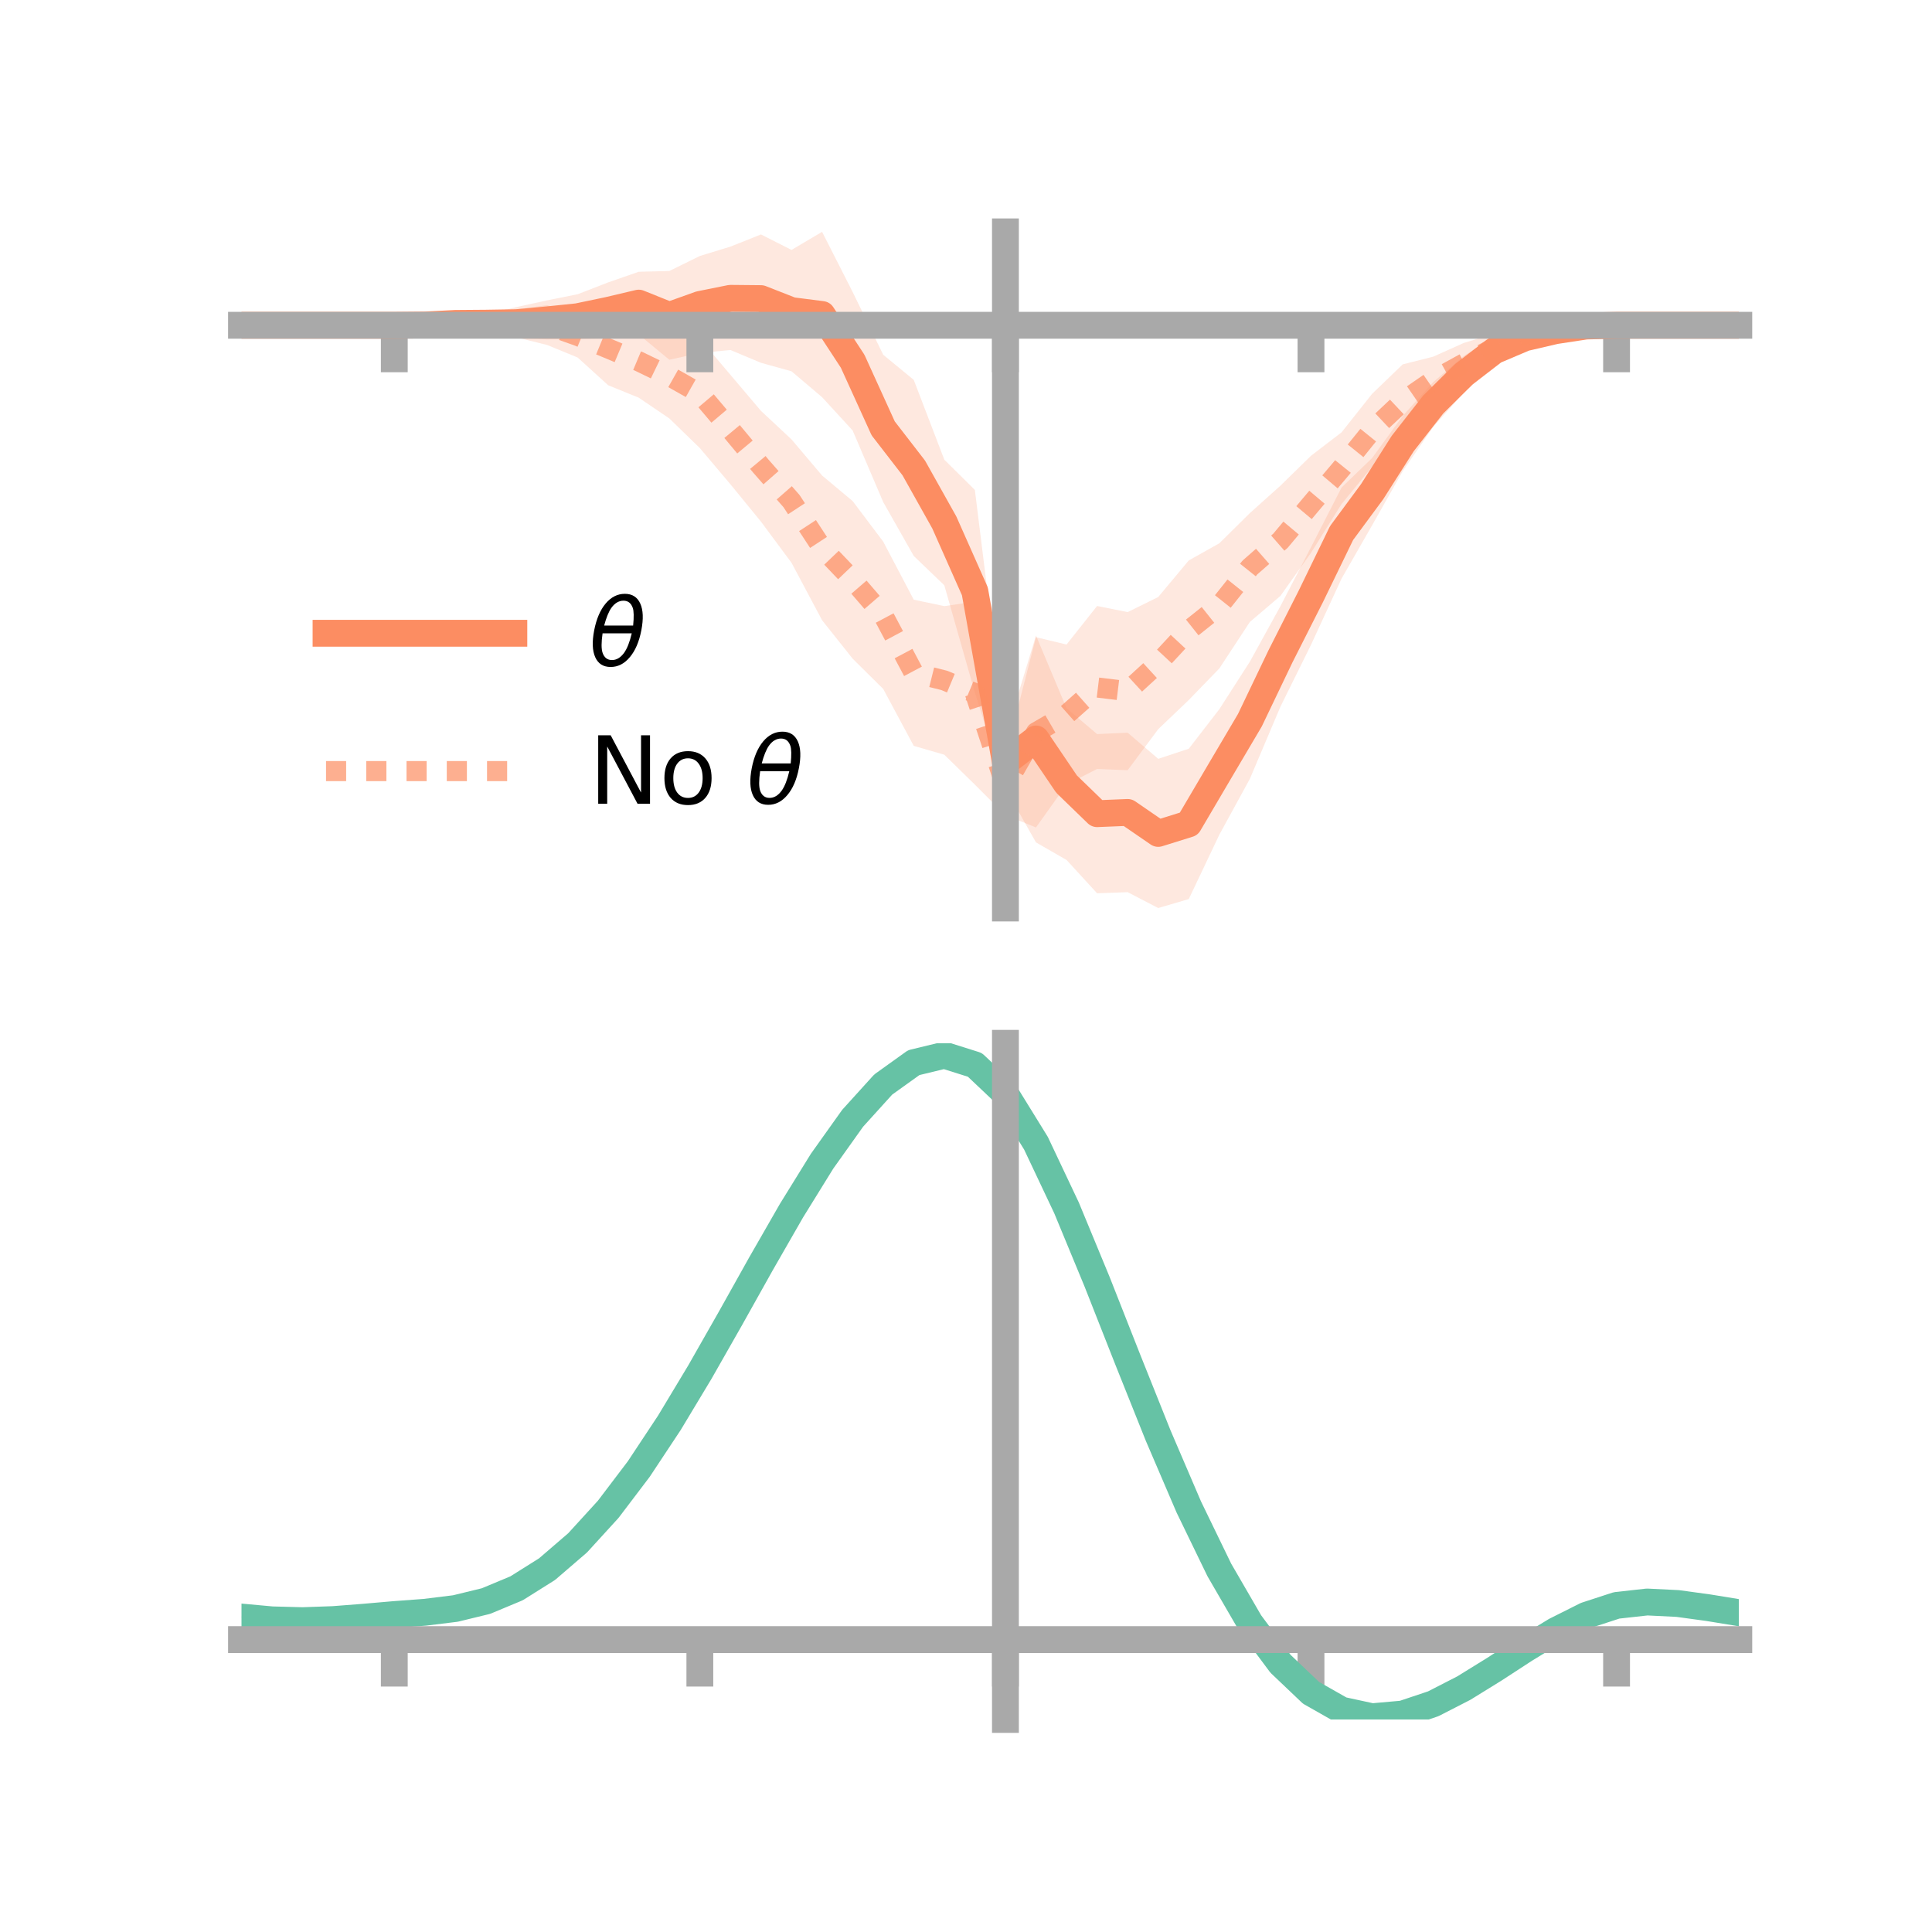 <?xml version="1.0" encoding="utf-8" standalone="no"?>
<!DOCTYPE svg PUBLIC "-//W3C//DTD SVG 1.1//EN"
  "http://www.w3.org/Graphics/SVG/1.1/DTD/svg11.dtd">
<!-- Created with matplotlib (https://matplotlib.org/) -->
<svg height="144pt" version="1.1" viewBox="0 0 144 144" width="144pt" xmlns="http://www.w3.org/2000/svg" xmlns:xlink="http://www.w3.org/1999/xlink">
 <defs>
  <style type="text/css">*{stroke-linecap:butt;stroke-linejoin:round;}</style>
 </defs>
 <g id="figure_1">
  <g id="patch_1">
   <path d="M 0 144 
L 144 144 
L 144 0 
L 0 0 
z
" style="fill:none;"/>
  </g>
  <g id="axes_1">
   <g id="patch_2">
    <path d="M 18 67.68 
L 129.6 67.68 
L 129.6 17.28 
L 18 17.28 
z
" style="fill:none;"/>
   </g>
   <g id="PolyCollection_1">
    <path clip-path="url(#p2ad84a4eb7)" d="M 18 24.243 
L 18 24.243 
L 20.278 24.243 
L 22.555 24.243 
L 24.833 24.243 
L 27.11 24.243 
L 29.388 24.243 
L 31.665 24.115 
L 33.943 23.717 
L 36.22 23.423 
L 38.498 22.886 
L 40.776 22.388 
L 43.053 21.932 
L 45.331 21.047 
L 47.608 20.256 
L 49.886 20.199 
L 52.163 19.079 
L 54.441 18.382 
L 56.718 17.473 
L 58.996 18.627 
L 61.273 17.28 
L 63.551 21.761 
L 65.829 26.441 
L 68.106 28.314 
L 70.384 34.262 
L 72.661 36.515 
L 74.939 54.88 
L 77.216 47.369 
L 79.494 52.784 
L 81.771 54.714 
L 84.049 54.61 
L 86.327 56.558 
L 88.604 55.806 
L 90.882 52.86 
L 93.159 49.315 
L 95.437 45.177 
L 97.714 40.788 
L 99.992 36.337 
L 102.269 34.14 
L 104.547 31.003 
L 106.824 28.48 
L 109.102 26.532 
L 111.38 25.073 
L 113.657 24.469 
L 115.935 24.274 
L 118.212 24.17 
L 120.49 24.242 
L 122.767 24.243 
L 125.045 24.243 
L 127.322 24.243 
L 129.6 24.243 
L 129.6 24.243 
L 129.6 24.243 
L 127.322 24.243 
L 125.045 24.243 
L 122.767 24.243 
L 120.49 24.248 
L 118.212 24.43 
L 115.935 25.021 
L 113.657 25.882 
L 111.38 27.211 
L 109.102 29.263 
L 106.824 31.82 
L 104.547 35.122 
L 102.269 39.153 
L 99.992 43.125 
L 97.714 48.063 
L 95.437 52.671 
L 93.159 58.047 
L 90.882 62.214 
L 88.604 67.011 
L 86.327 67.68 
L 84.049 66.497 
L 81.771 66.58 
L 79.494 64.097 
L 77.216 62.787 
L 74.939 58.763 
L 72.661 51.626 
L 70.384 43.625 
L 68.106 41.439 
L 65.829 37.419 
L 63.551 32.087 
L 61.273 29.604 
L 58.996 27.675 
L 56.718 27.041 
L 54.441 26.087 
L 52.163 26.308 
L 49.886 26.814 
L 47.608 24.928 
L 45.331 25.212 
L 43.053 25.279 
L 40.776 25.297 
L 38.498 25.215 
L 36.22 24.753 
L 33.943 24.495 
L 31.665 24.331 
L 29.388 24.243 
L 27.11 24.243 
L 24.833 24.243 
L 22.555 24.243 
L 20.278 24.243 
L 18 24.243 
z
" style="fill:#fc8d62;fill-opacity:0.2;"/>
   </g>
   <g id="PolyCollection_2">
    <path clip-path="url(#p2ad84a4eb7)" d="M 18 24.243 
L 18 24.243 
L 20.278 24.243 
L 22.555 24.243 
L 24.833 24.243 
L 27.11 24.243 
L 29.388 24.243 
L 31.665 24.101 
L 33.943 23.943 
L 36.22 23.524 
L 38.498 23.05 
L 40.776 22.748 
L 43.053 23.426 
L 45.331 23.237 
L 47.608 24.225 
L 49.886 24.888 
L 52.163 25.249 
L 54.441 27.936 
L 56.718 30.623 
L 58.996 32.752 
L 61.273 35.442 
L 63.551 37.347 
L 65.829 40.368 
L 68.106 44.697 
L 70.384 45.177 
L 72.661 44.842 
L 74.939 56.338 
L 77.216 47.494 
L 79.494 48.04 
L 81.771 45.166 
L 84.049 45.622 
L 86.327 44.498 
L 88.604 41.772 
L 90.882 40.493 
L 93.159 38.242 
L 95.437 36.198 
L 97.714 33.971 
L 99.992 32.224 
L 102.269 29.354 
L 104.547 27.16 
L 106.824 26.584 
L 109.102 25.562 
L 111.38 24.863 
L 113.657 24.295 
L 115.935 24.123 
L 118.212 24.208 
L 120.49 24.24 
L 122.767 24.243 
L 125.045 24.243 
L 127.322 24.243 
L 129.6 24.243 
L 129.6 24.243 
L 129.6 24.243 
L 127.322 24.243 
L 125.045 24.243 
L 122.767 24.243 
L 120.49 24.25 
L 118.212 24.421 
L 115.935 24.781 
L 113.657 25.589 
L 111.38 26.998 
L 109.102 28.628 
L 106.824 30.119 
L 104.547 32.686 
L 102.269 34.79 
L 99.992 37.567 
L 97.714 41.204 
L 95.437 44.415 
L 93.159 46.355 
L 90.882 49.822 
L 88.604 52.174 
L 86.327 54.349 
L 84.049 57.407 
L 81.771 57.315 
L 79.494 58.476 
L 77.216 61.674 
L 74.939 60.757 
L 72.661 58.482 
L 70.384 56.252 
L 68.106 55.593 
L 65.829 51.35 
L 63.551 49.093 
L 61.273 46.227 
L 58.996 41.948 
L 56.718 38.88 
L 54.441 36.095 
L 52.163 33.398 
L 49.886 31.186 
L 47.608 29.642 
L 45.331 28.715 
L 43.053 26.646 
L 40.776 25.712 
L 38.498 25.145 
L 36.22 24.891 
L 33.943 24.536 
L 31.665 24.331 
L 29.388 24.244 
L 27.11 24.243 
L 24.833 24.243 
L 22.555 24.243 
L 20.278 24.243 
L 18 24.243 
z
" style="fill:#fc8d62;fill-opacity:0.2;"/>
   </g>
   <g id="matplotlib.axis_1">
    <g id="xtick_1">
     <g id="line2d_1">
      <defs>
       <path d="M 0 0 
L 0 3.5 
" id="m4f361c9fa6" style="stroke:#a9a9a9;stroke-width:2;"/>
      </defs>
      <g>
       <use style="fill:#a9a9a9;stroke:#a9a9a9;stroke-width:2;" x="29.388" xlink:href="#m4f361c9fa6" y="24.243"/>
      </g>
     </g>
    </g>
    <g id="xtick_2">
     <g id="line2d_2">
      <g>
       <use style="fill:#a9a9a9;stroke:#a9a9a9;stroke-width:2;" x="52.163" xlink:href="#m4f361c9fa6" y="24.243"/>
      </g>
     </g>
    </g>
    <g id="xtick_3">
     <g id="line2d_3">
      <g>
       <use style="fill:#a9a9a9;stroke:#a9a9a9;stroke-width:2;" x="74.939" xlink:href="#m4f361c9fa6" y="24.243"/>
      </g>
     </g>
    </g>
    <g id="xtick_4">
     <g id="line2d_4">
      <g>
       <use style="fill:#a9a9a9;stroke:#a9a9a9;stroke-width:2;" x="97.714" xlink:href="#m4f361c9fa6" y="24.243"/>
      </g>
     </g>
    </g>
    <g id="xtick_5">
     <g id="line2d_5">
      <g>
       <use style="fill:#a9a9a9;stroke:#a9a9a9;stroke-width:2;" x="120.49" xlink:href="#m4f361c9fa6" y="24.243"/>
      </g>
     </g>
    </g>
   </g>
   <g id="matplotlib.axis_2"/>
   <g id="line2d_6">
    <path clip-path="url(#p2ad84a4eb7)" d="M 18 24.243 
L 20.278 24.243 
L 22.555 24.243 
L 24.833 24.243 
L 27.11 24.243 
L 29.388 24.243 
L 31.665 24.223 
L 33.943 24.106 
L 36.22 24.088 
L 38.498 24.051 
L 40.776 23.842 
L 43.053 23.606 
L 45.331 23.129 
L 47.608 22.592 
L 49.886 23.506 
L 52.163 22.693 
L 54.441 22.235 
L 56.718 22.257 
L 58.996 23.151 
L 61.273 23.442 
L 63.551 26.924 
L 65.829 31.93 
L 68.106 34.876 
L 70.384 38.943 
L 72.661 44.071 
L 74.939 56.822 
L 77.216 55.078 
L 79.494 58.441 
L 81.771 60.647 
L 84.049 60.554 
L 86.327 62.119 
L 88.604 61.408 
L 90.882 57.537 
L 93.159 53.681 
L 95.437 48.924 
L 97.714 44.425 
L 99.992 39.731 
L 102.269 36.647 
L 104.547 33.063 
L 106.824 30.15 
L 109.102 27.897 
L 111.38 26.142 
L 113.657 25.176 
L 115.935 24.647 
L 118.212 24.3 
L 120.49 24.245 
L 122.767 24.243 
L 125.045 24.243 
L 127.322 24.243 
L 129.6 24.243 
" style="fill:none;stroke:#fc8d62;stroke-linecap:square;stroke-width:2;"/>
   </g>
   <g id="line2d_7">
    <path clip-path="url(#p2ad84a4eb7)" d="M 18 24.243 
L 20.278 24.243 
L 22.555 24.243 
L 24.833 24.243 
L 27.11 24.243 
L 29.388 24.243 
L 31.665 24.216 
L 33.943 24.24 
L 36.22 24.207 
L 38.498 24.097 
L 40.776 24.23 
L 43.053 25.036 
L 45.331 25.976 
L 47.608 26.933 
L 49.886 28.037 
L 52.163 29.324 
L 54.441 32.015 
L 56.718 34.751 
L 58.996 37.35 
L 61.273 40.835 
L 63.551 43.22 
L 65.829 45.859 
L 68.106 50.145 
L 70.384 50.714 
L 72.661 51.662 
L 74.939 58.547 
L 77.216 54.584 
L 79.494 53.258 
L 81.771 51.24 
L 84.049 51.515 
L 86.327 49.424 
L 88.604 46.973 
L 90.882 45.158 
L 93.159 42.299 
L 95.437 40.306 
L 97.714 37.588 
L 99.992 34.896 
L 102.269 32.072 
L 104.547 29.923 
L 106.824 28.352 
L 109.102 27.095 
L 111.38 25.93 
L 113.657 24.942 
L 115.935 24.452 
L 118.212 24.314 
L 120.49 24.245 
L 122.767 24.243 
L 125.045 24.243 
L 127.322 24.243 
L 129.6 24.243 
" style="fill:none;stroke:#fc8d62;stroke-dasharray:1.5,1.5;stroke-dashoffset:0;stroke-opacity:0.7;stroke-width:1.5;"/>
   </g>
   <g id="patch_3">
    <path d="M 74.939 67.68 
L 74.939 17.28 
" style="fill:none;stroke:#a9a9a9;stroke-linecap:square;stroke-linejoin:miter;stroke-width:2;"/>
   </g>
   <g id="patch_4">
    <path d="M 129.6 67.68 
L 129.6 17.28 
" style="fill:none;"/>
   </g>
   <g id="patch_5">
    <path d="M 18 24.243 
L 129.6 24.243 
" style="fill:none;stroke:#a9a9a9;stroke-linecap:square;stroke-linejoin:miter;stroke-width:2;"/>
   </g>
   <g id="patch_6">
    <path d="M 18 17.28 
L 129.6 17.28 
" style="fill:none;"/>
   </g>
   <g id="legend_1">
    <g id="line2d_8">
     <path d="M 24.3 47.2 
L 38.3 47.2 
" style="fill:none;stroke:#fc8d62;stroke-linecap:square;stroke-width:2;"/>
    </g>
    <g id="line2d_9"/>
    <g id="text_1">
     <!-- $\theta$ -->
     <g transform="translate(43.9 49.65)scale(0.07 -0.07)">
      <defs>
       <path d="M 45.516 34.672 
L 14.453 34.672 
Q 12.359 20.062 14.5 13.875 
Q 17.188 6.25 24.469 6.25 
Q 31.781 6.25 37.359 13.922 
Q 42.234 20.656 45.516 34.672 
z
M 47.016 42.969 
Q 48.344 56.844 46.625 61.719 
Q 43.953 69.438 36.766 69.438 
Q 29.297 69.438 23.828 61.812 
Q 19.531 55.672 16.156 42.969 
z
M 38.188 76.766 
Q 49.906 76.766 54.594 66.406 
Q 59.281 56.109 55.719 37.844 
Q 52.203 19.625 43.453 9.281 
Q 34.766 -1.125 23.047 -1.125 
Q 11.281 -1.125 6.641 9.281 
Q 2 19.625 5.516 37.844 
Q 9.078 56.109 17.719 66.406 
Q 26.422 76.766 38.188 76.766 
z
" id="DejaVuSans-Oblique-952"/>
      </defs>
      <use transform="translate(0 0.234)" xlink:href="#DejaVuSans-Oblique-952"/>
     </g>
    </g>
    <g id="line2d_10">
     <path d="M 24.3 57.474 
L 38.3 57.474 
" style="fill:none;stroke:#fc8d62;stroke-dasharray:1.5,1.5;stroke-dashoffset:0;stroke-opacity:0.7;stroke-width:1.5;"/>
    </g>
    <g id="line2d_11"/>
    <g id="text_2">
     <!-- No $\theta$ -->
     <g transform="translate(43.9 59.924)scale(0.07 -0.07)">
      <defs>
       <path d="M 9.812 72.906 
L 23.094 72.906 
L 55.422 11.922 
L 55.422 72.906 
L 64.984 72.906 
L 64.984 0 
L 51.703 0 
L 19.391 60.984 
L 19.391 0 
L 9.812 0 
z
" id="DejaVuSans-78"/>
       <path d="M 30.609 48.391 
Q 23.391 48.391 19.188 42.75 
Q 14.984 37.109 14.984 27.297 
Q 14.984 17.484 19.156 11.844 
Q 23.344 6.203 30.609 6.203 
Q 37.797 6.203 41.984 11.859 
Q 46.188 17.531 46.188 27.297 
Q 46.188 37.016 41.984 42.703 
Q 37.797 48.391 30.609 48.391 
z
M 30.609 56 
Q 42.328 56 49.016 48.375 
Q 55.719 40.766 55.719 27.297 
Q 55.719 13.875 49.016 6.219 
Q 42.328 -1.422 30.609 -1.422 
Q 18.844 -1.422 12.172 6.219 
Q 5.516 13.875 5.516 27.297 
Q 5.516 40.766 12.172 48.375 
Q 18.844 56 30.609 56 
z
" id="DejaVuSans-111"/>
       <path id="DejaVuSans-32"/>
      </defs>
      <use transform="translate(0 0.234)" xlink:href="#DejaVuSans-78"/>
      <use transform="translate(74.805 0.234)" xlink:href="#DejaVuSans-111"/>
      <use transform="translate(135.986 0.234)" xlink:href="#DejaVuSans-32"/>
      <use transform="translate(167.773 0.234)" xlink:href="#DejaVuSans-Oblique-952"/>
     </g>
    </g>
   </g>
  </g>
  <g id="axes_2">
   <g id="patch_7">
    <path d="M 18 128.16 
L 129.6 128.16 
L 129.6 77.76 
L 18 77.76 
z
" style="fill:none;"/>
   </g>
   <g id="PolyCollection_3">
    <path clip-path="url(#p9f509b9d98)" d="M 18 120.564 
L 18 120.488 
L 20.278 120.703 
L 22.555 120.763 
L 24.833 120.675 
L 27.11 120.489 
L 29.388 120.283 
L 31.665 120.108 
L 33.943 119.822 
L 36.22 119.264 
L 38.498 118.304 
L 40.776 116.853 
L 43.053 114.859 
L 45.331 112.313 
L 47.608 109.247 
L 49.886 105.73 
L 52.163 101.86 
L 54.441 97.769 
L 56.718 93.61 
L 58.996 89.558 
L 61.273 85.803 
L 63.551 82.543 
L 65.829 79.981 
L 68.106 78.321 
L 70.384 77.76 
L 72.661 78.488 
L 74.939 80.675 
L 77.216 84.412 
L 79.494 89.297 
L 81.771 94.879 
L 84.049 100.741 
L 86.327 106.517 
L 88.604 111.907 
L 90.882 116.675 
L 93.159 120.659 
L 95.437 123.76 
L 97.714 125.949 
L 99.992 127.254 
L 102.269 127.751 
L 104.547 127.556 
L 106.824 126.806 
L 109.102 125.657 
L 111.38 124.272 
L 113.657 122.814 
L 115.935 121.444 
L 118.212 120.315 
L 120.49 119.578 
L 122.767 119.328 
L 125.045 119.445 
L 127.322 119.766 
L 129.6 120.151 
L 129.6 120.25 
L 129.6 120.25 
L 127.322 119.89 
L 125.045 119.587 
L 122.767 119.481 
L 120.49 119.736 
L 118.212 120.484 
L 115.935 121.64 
L 113.657 123.053 
L 111.38 124.559 
L 109.102 125.99 
L 106.824 127.176 
L 104.547 127.95 
L 102.269 128.16 
L 99.992 127.674 
L 97.714 126.39 
L 95.437 124.247 
L 93.159 121.225 
L 90.882 117.356 
L 88.604 112.73 
L 86.327 107.501 
L 84.049 101.891 
L 81.771 96.194 
L 79.494 90.763 
L 77.216 86.009 
L 74.939 82.371 
L 72.661 80.247 
L 70.384 79.542 
L 68.106 80.085 
L 65.829 81.689 
L 63.551 84.158 
L 61.273 87.294 
L 58.996 90.9 
L 56.718 94.786 
L 54.441 98.768 
L 52.163 102.683 
L 49.886 106.383 
L 47.608 109.747 
L 45.331 112.683 
L 43.053 115.128 
L 40.776 117.054 
L 38.498 118.467 
L 36.22 119.407 
L 33.943 119.955 
L 31.665 120.231 
L 29.388 120.396 
L 27.11 120.586 
L 24.833 120.754 
L 22.555 120.826 
L 20.278 120.764 
L 18 120.564 
z
" style="fill:#66c2a5;fill-opacity:0.2;"/>
   </g>
   <g id="matplotlib.axis_3">
    <g id="xtick_6">
     <g id="line2d_12">
      <g>
       <use style="fill:#a9a9a9;stroke:#a9a9a9;stroke-width:2;" x="29.388" xlink:href="#m4f361c9fa6" y="122.206"/>
      </g>
     </g>
    </g>
    <g id="xtick_7">
     <g id="line2d_13">
      <g>
       <use style="fill:#a9a9a9;stroke:#a9a9a9;stroke-width:2;" x="52.163" xlink:href="#m4f361c9fa6" y="122.206"/>
      </g>
     </g>
    </g>
    <g id="xtick_8">
     <g id="line2d_14">
      <g>
       <use style="fill:#a9a9a9;stroke:#a9a9a9;stroke-width:2;" x="74.939" xlink:href="#m4f361c9fa6" y="122.206"/>
      </g>
     </g>
    </g>
    <g id="xtick_9">
     <g id="line2d_15">
      <g>
       <use style="fill:#a9a9a9;stroke:#a9a9a9;stroke-width:2;" x="97.714" xlink:href="#m4f361c9fa6" y="122.206"/>
      </g>
     </g>
    </g>
    <g id="xtick_10">
     <g id="line2d_16">
      <g>
       <use style="fill:#a9a9a9;stroke:#a9a9a9;stroke-width:2;" x="120.49" xlink:href="#m4f361c9fa6" y="122.206"/>
      </g>
     </g>
    </g>
   </g>
   <g id="matplotlib.axis_4"/>
   <g id="line2d_17">
    <path clip-path="url(#p9f509b9d98)" d="M 18 120.526 
L 20.278 120.734 
L 22.555 120.794 
L 24.833 120.714 
L 27.11 120.538 
L 29.388 120.34 
L 31.665 120.17 
L 33.943 119.889 
L 36.22 119.335 
L 38.498 118.385 
L 40.776 116.954 
L 43.053 114.994 
L 45.331 112.498 
L 47.608 109.497 
L 49.886 106.056 
L 52.163 102.271 
L 54.441 98.269 
L 56.718 94.198 
L 58.996 90.229 
L 61.273 86.548 
L 63.551 83.35 
L 65.829 80.835 
L 68.106 79.203 
L 70.384 78.651 
L 72.661 79.368 
L 74.939 81.523 
L 77.216 85.21 
L 79.494 90.03 
L 81.771 95.536 
L 84.049 101.316 
L 86.327 107.009 
L 88.604 112.318 
L 90.882 117.016 
L 93.159 120.942 
L 95.437 124.004 
L 97.714 126.17 
L 99.992 127.464 
L 102.269 127.956 
L 104.547 127.753 
L 106.824 126.991 
L 109.102 125.823 
L 111.38 124.415 
L 113.657 122.933 
L 115.935 121.542 
L 118.212 120.4 
L 120.49 119.657 
L 122.767 119.404 
L 125.045 119.516 
L 127.322 119.828 
L 129.6 120.2 
" style="fill:none;stroke:#66c2a5;stroke-linecap:square;stroke-width:2;"/>
   </g>
   <g id="patch_8">
    <path d="M 74.939 128.16 
L 74.939 77.76 
" style="fill:none;stroke:#a9a9a9;stroke-linecap:square;stroke-linejoin:miter;stroke-width:2;"/>
   </g>
   <g id="patch_9">
    <path d="M 129.6 128.16 
L 129.6 77.76 
" style="fill:none;"/>
   </g>
   <g id="patch_10">
    <path d="M 18 122.206 
L 129.6 122.206 
" style="fill:none;stroke:#a9a9a9;stroke-linecap:square;stroke-linejoin:miter;stroke-width:2;"/>
   </g>
   <g id="patch_11">
    <path d="M 18 77.76 
L 129.6 77.76 
" style="fill:none;"/>
   </g>
  </g>
 </g>
 <defs>
  <clipPath id="p2ad84a4eb7">
   <rect height="50.4" width="111.6" x="18" y="17.28"/>
  </clipPath>
  <clipPath id="p9f509b9d98">
   <rect height="50.4" width="111.6" x="18" y="77.76"/>
  </clipPath>
 </defs>
</svg>
